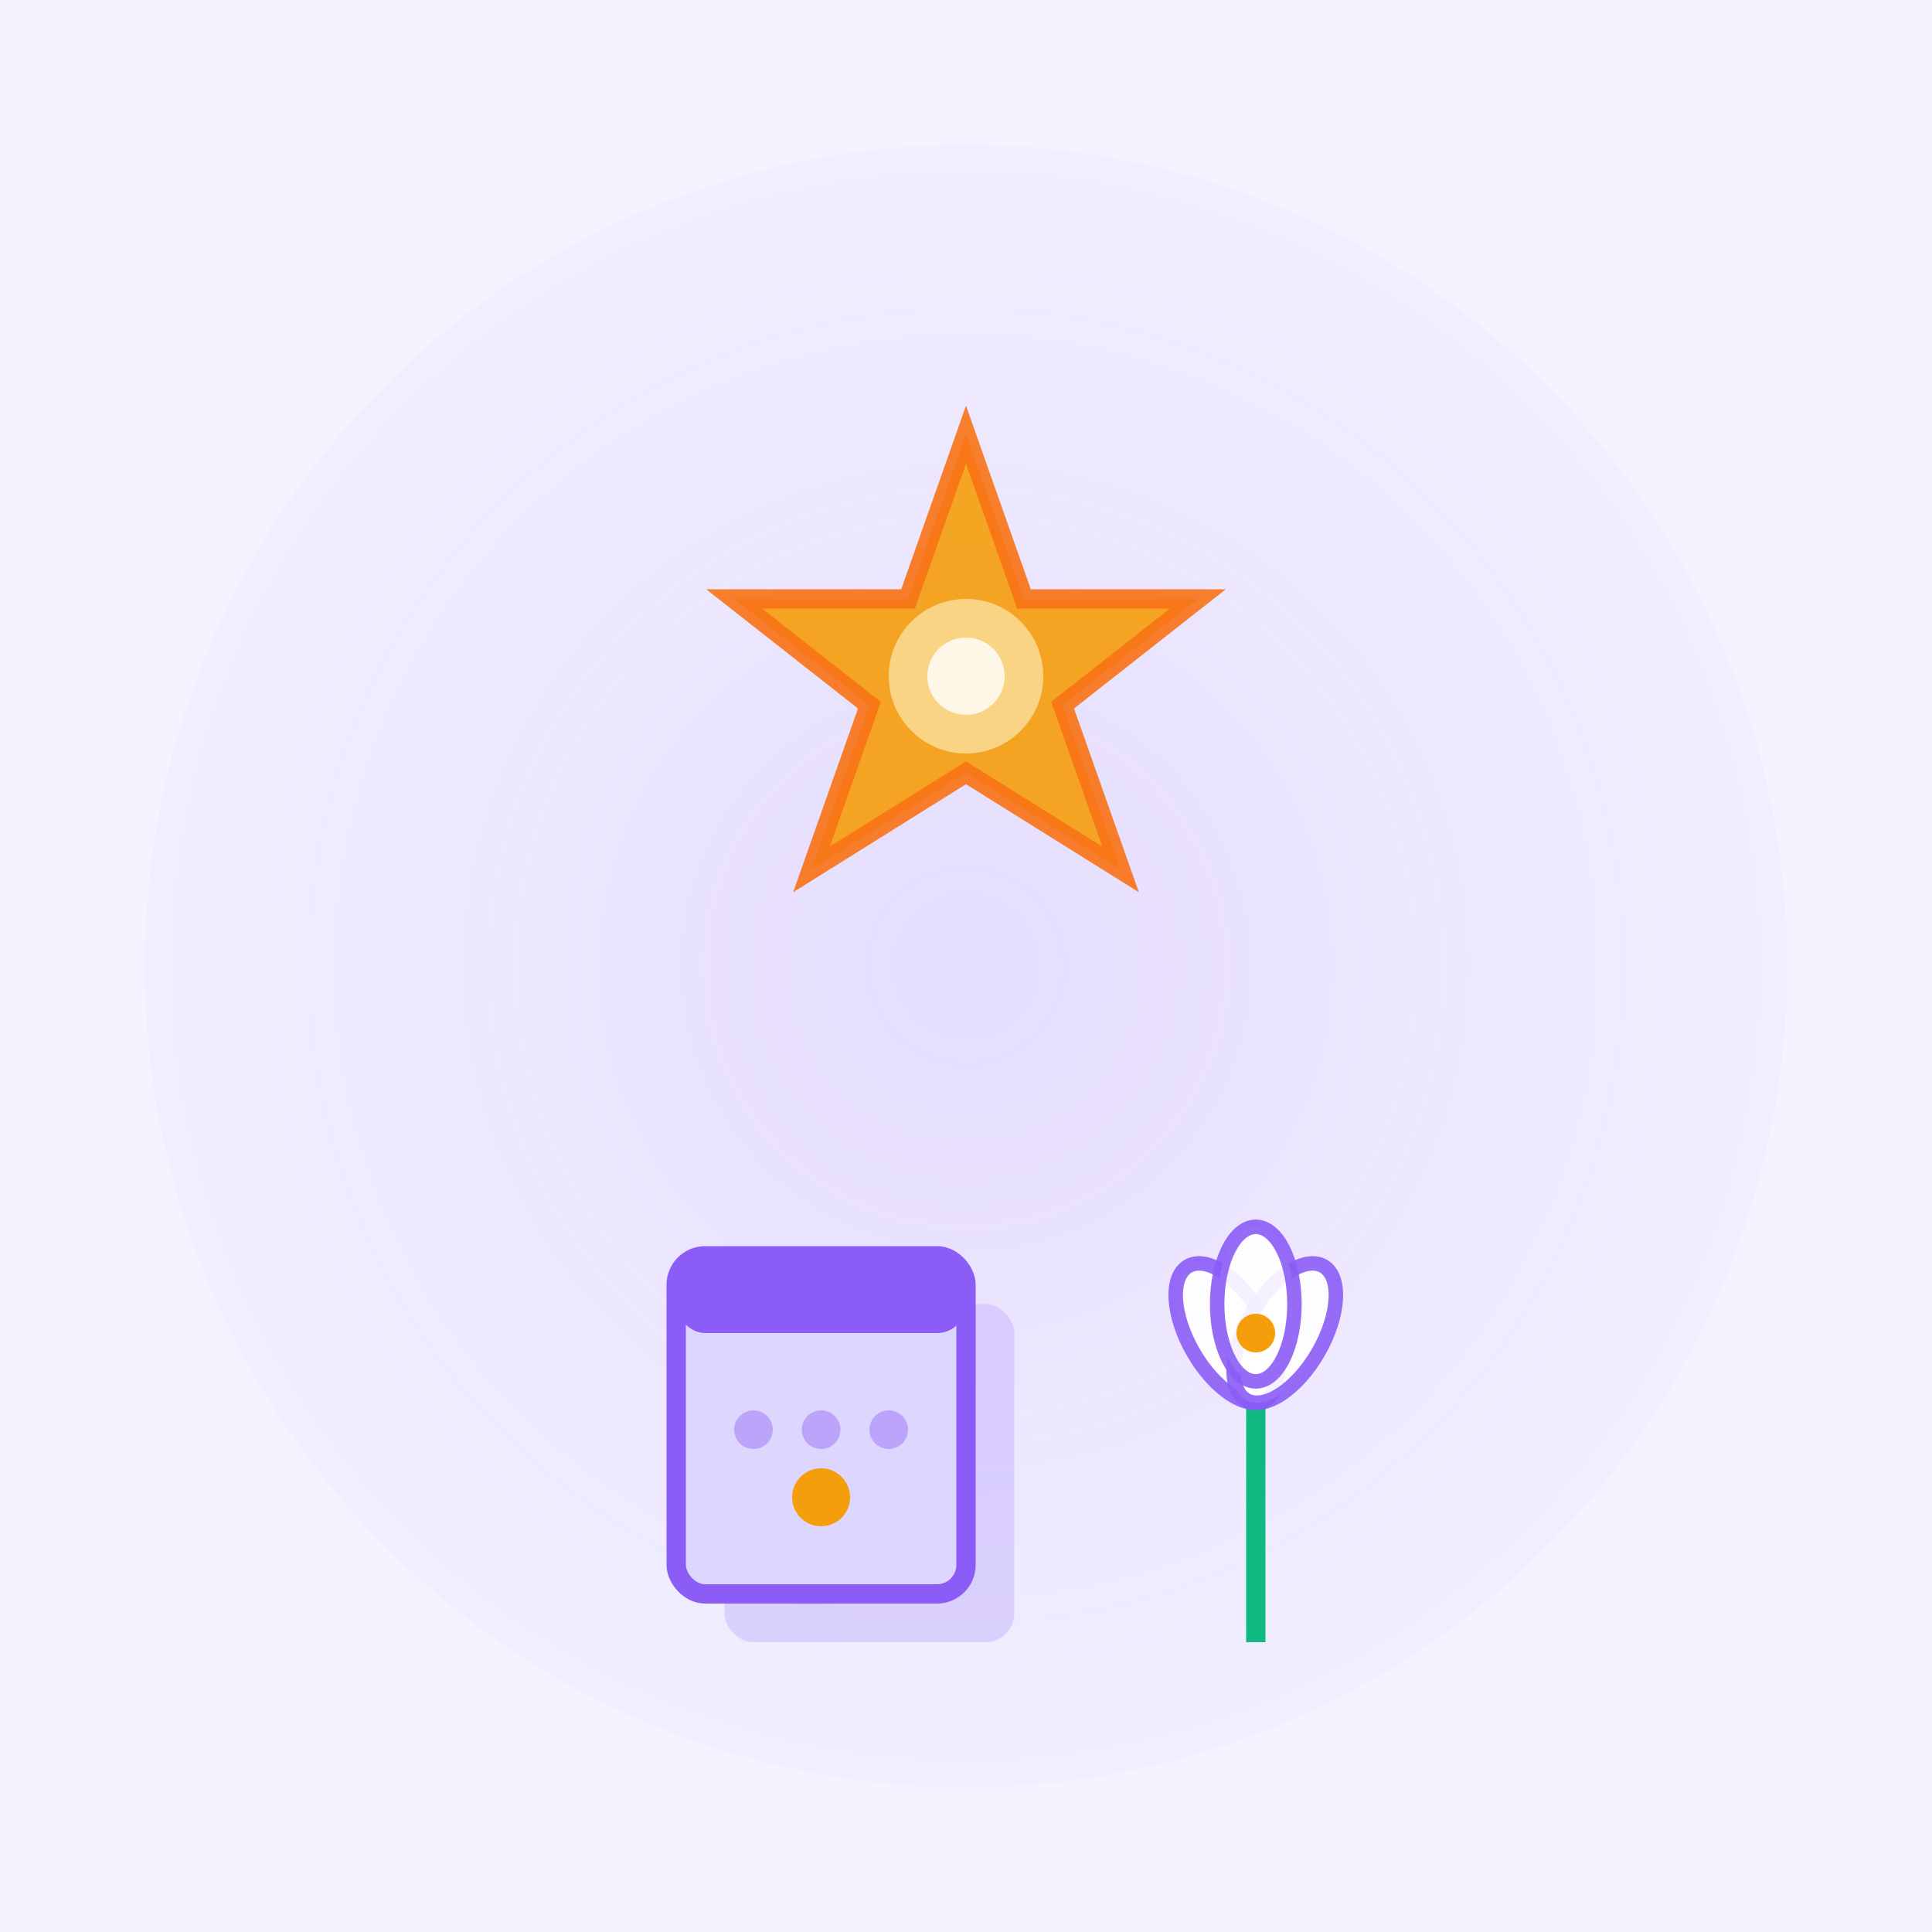 <svg xmlns="http://www.w3.org/2000/svg" viewBox="0 0 200 200" fill="none">
  <!-- Background -->
  <rect width="200" height="200" fill="#F5F3FF"/>
  
  <defs>
    <radialGradient id="bg4">
      <stop offset="0%" stop-color="#8B5CF6" stop-opacity="0.15"/>
      <stop offset="100%" stop-color="#8B5CF6" stop-opacity="0.03"/>
    </radialGradient>
  </defs>
  
  <circle cx="100" cy="100" r="85" fill="url(#bg4)"/>
  
  <!-- Christmas star (representing holidays) -->
  <g transform="translate(100, 70)">
    <!-- Large central star -->
    <path d="M 0 -25 L 6 -8 L 24 -8 L 10 3 L 16 20 L 0 10 L -16 20 L -10 3 L -24 -8 L -6 -8 Z"
          fill="#F59E0B" stroke="#F97316" stroke-width="2" opacity="0.9"/>
    <!-- Inner glow -->
    <circle cx="0" cy="0" r="8" fill="#FEF3C7" opacity="0.6"/>
    <circle cx="0" cy="0" r="4" fill="#FFFFFF" opacity="0.8"/>
  </g>
  
  <!-- Calendar pages -->
  <g transform="translate(70, 130)">
    <!-- Back page -->
    <rect x="5" y="5" width="30" height="35" rx="3" fill="#C4B5FD" opacity="0.5"/>
    <!-- Front page -->
    <rect x="0" y="0" width="30" height="35" rx="3" fill="#DDD6FE" stroke="#8B5CF6" stroke-width="2"/>
    <!-- Calendar header -->
    <rect x="0" y="0" width="30" height="8" rx="3" fill="#8B5CF6"/>
    <!-- Date numbers -->
    <circle cx="8" cy="18" r="2" fill="#8B5CF6" opacity="0.4"/>
    <circle cx="15" cy="18" r="2" fill="#8B5CF6" opacity="0.4"/>
    <circle cx="22" cy="18" r="2" fill="#8B5CF6" opacity="0.4"/>
    <circle cx="15" cy="25" r="3" fill="#F59E0B"/>
  </g>
  
  <!-- Easter lily -->
  <g transform="translate(130, 130)">
    <!-- Stem -->
    <line x1="0" y1="40" x2="0" y2="10" stroke="#10B981" stroke-width="2"/>
    <!-- Petals -->
    <ellipse cx="-3" cy="8" rx="4" ry="8" fill="#FFFFFF" stroke="#8B5CF6" stroke-width="1.5" opacity="0.9" transform="rotate(-30 -3 8)"/>
    <ellipse cx="3" cy="8" rx="4" ry="8" fill="#FFFFFF" stroke="#8B5CF6" stroke-width="1.5" opacity="0.9" transform="rotate(30 3 8)"/>
    <ellipse cx="0" cy="5" rx="4" ry="8" fill="#FFFFFF" stroke="#8B5CF6" stroke-width="1.5" opacity="0.9"/>
    <!-- Center -->
    <circle cx="0" cy="8" r="2" fill="#F59E0B"/>
  </g>
</svg>


